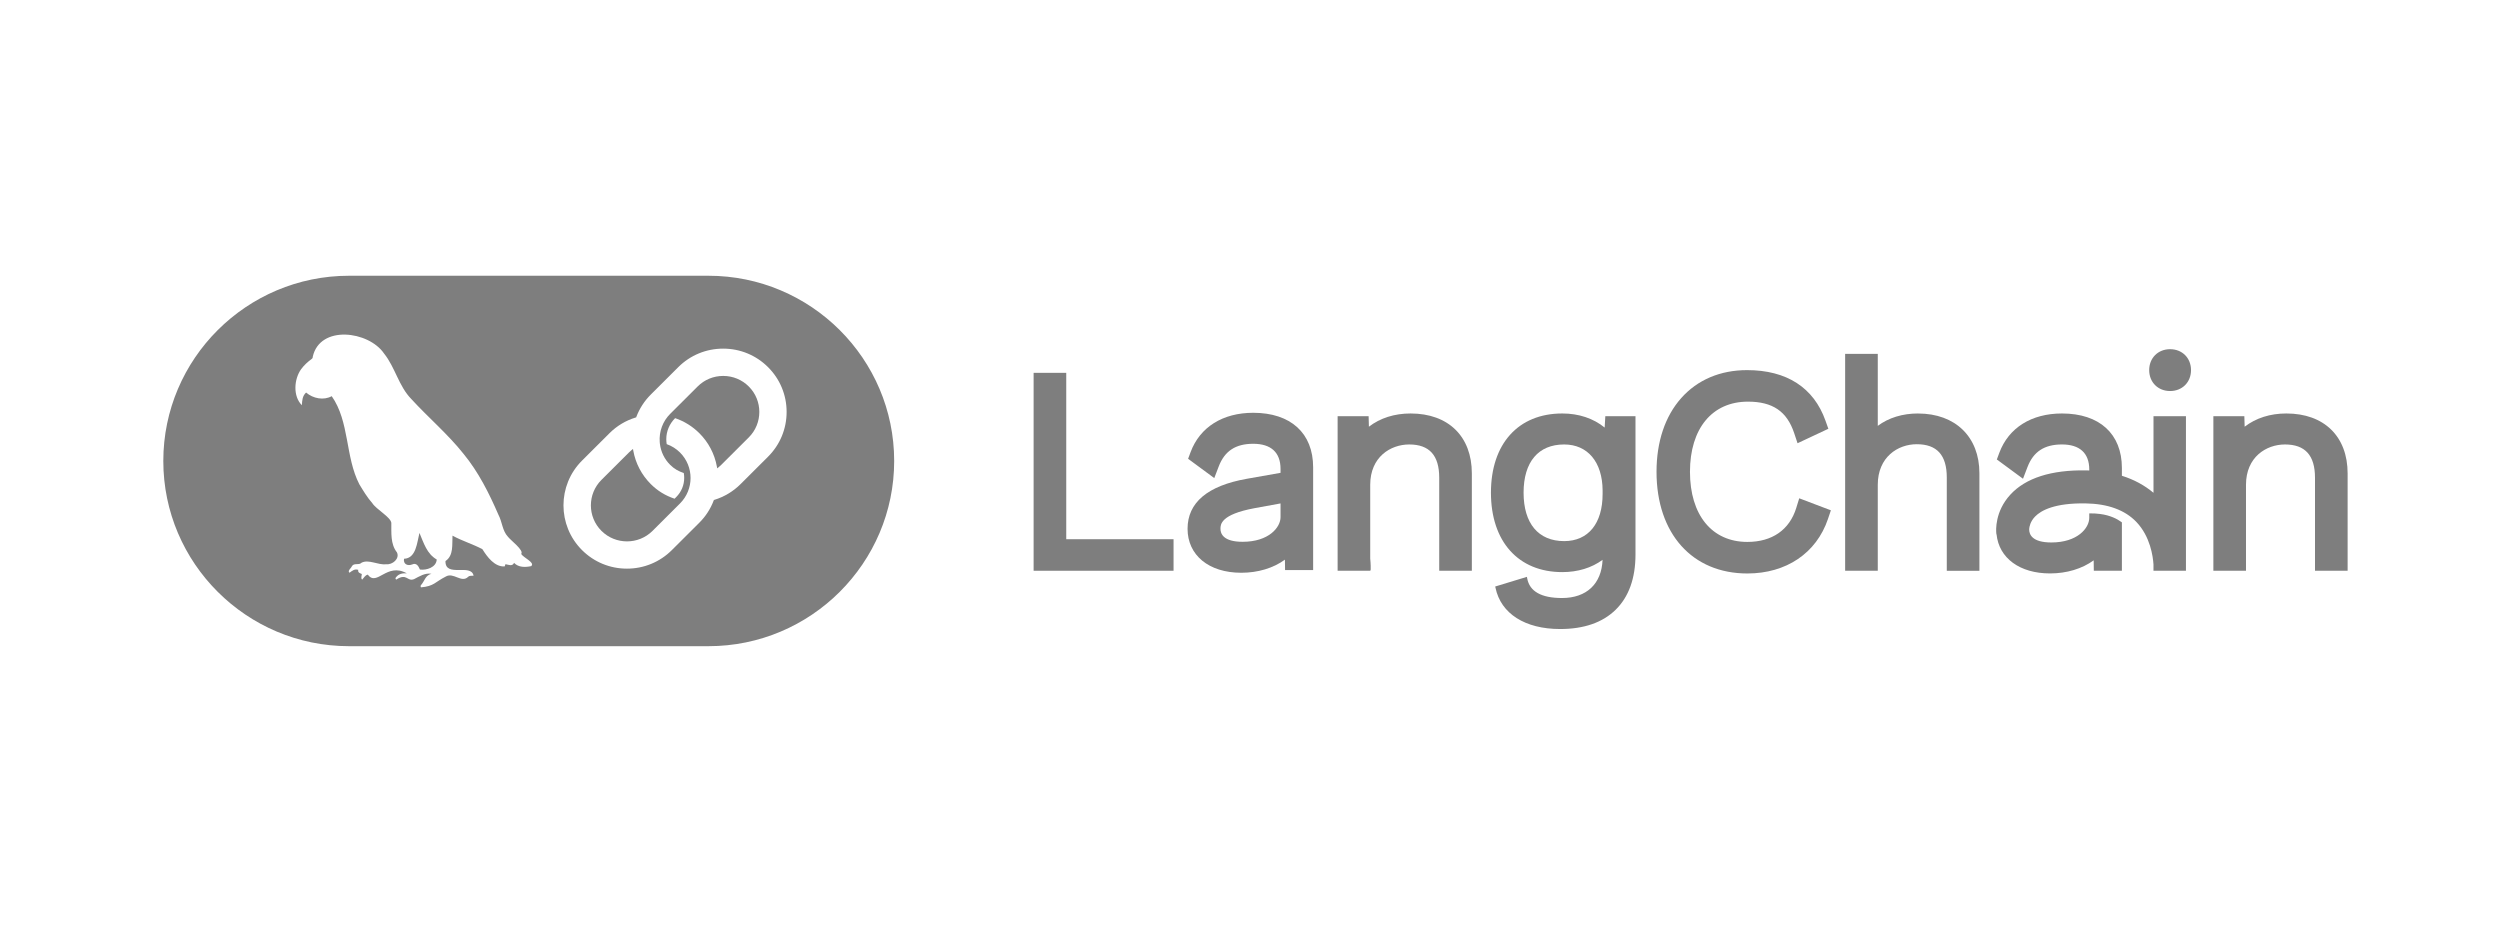 <svg width="164" height="61" viewBox="0 0 164 61" fill="none" xmlns="http://www.w3.org/2000/svg">
<g clip-path="url(#clip0_2080_14357)">
<path d="M47.44 24.661C46.806 24.661 46.211 24.907 45.765 25.353L43.963 27.15C43.477 27.634 43.227 28.308 43.278 28.998C43.282 29.035 43.285 29.073 43.289 29.112C43.354 29.642 43.586 30.119 43.963 30.494C44.222 30.752 44.509 30.916 44.856 31.031C44.874 31.135 44.884 31.241 44.884 31.346C44.884 31.823 44.699 32.27 44.362 32.605L44.252 32.716C43.65 32.511 43.148 32.21 42.694 31.758C42.093 31.158 41.694 30.4 41.544 29.568L41.524 29.452L41.432 29.526C41.37 29.576 41.312 29.63 41.257 29.684L39.455 31.481C38.531 32.402 38.531 33.903 39.455 34.824C39.917 35.285 40.523 35.515 41.131 35.515C41.739 35.515 42.345 35.285 42.807 34.824L44.608 33.027C45.532 32.106 45.532 30.607 44.608 29.684C44.362 29.439 44.069 29.254 43.736 29.135C43.718 29.027 43.708 28.919 43.708 28.813C43.708 28.296 43.913 27.805 44.288 27.43C44.891 27.636 45.426 27.969 45.878 28.419C46.479 29.018 46.876 29.776 47.028 30.61L47.049 30.726L47.14 30.651C47.202 30.602 47.261 30.548 47.317 30.492L49.119 28.695C50.042 27.774 50.044 26.274 49.119 25.353C48.672 24.907 48.077 24.661 47.442 24.661H47.44Z" fill="#7E7E7E"/>
<path d="M46.474 18.089H22.897C16.179 18.089 10.713 23.54 10.713 30.24C10.713 36.939 16.179 42.39 22.897 42.39H46.474C53.192 42.39 58.658 36.939 58.658 30.24C58.658 23.54 53.192 18.089 46.474 18.089ZM34.845 37.139C34.456 37.219 34.019 37.233 33.722 36.924C33.612 37.175 33.356 37.043 33.159 37.01C33.141 37.061 33.125 37.106 33.108 37.157C32.451 37.201 31.959 36.532 31.646 36.028C31.024 35.693 30.319 35.489 29.684 35.138C29.648 35.716 29.774 36.433 29.223 36.806C29.195 37.917 30.909 36.937 31.066 37.766C30.944 37.779 30.809 37.746 30.711 37.84C30.264 38.274 29.751 37.512 29.236 37.826C28.544 38.174 28.474 38.458 27.618 38.53C27.57 38.458 27.59 38.411 27.63 38.367C27.871 38.088 27.889 37.758 28.3 37.639C27.876 37.572 27.522 37.806 27.165 37.99C26.701 38.18 26.704 37.563 25.99 38.023C25.911 37.959 25.949 37.901 25.994 37.851C26.175 37.63 26.414 37.597 26.683 37.609C25.359 36.873 24.735 38.509 24.124 37.695C23.94 37.744 23.87 37.909 23.755 38.026C23.655 37.916 23.73 37.784 23.735 37.655C23.616 37.599 23.465 37.572 23.5 37.382C23.266 37.303 23.103 37.441 22.929 37.572C22.771 37.451 23.035 37.274 23.083 37.147C23.223 36.904 23.543 37.097 23.705 36.922C24.165 36.661 24.807 37.085 25.334 37.014C25.739 37.065 26.241 36.649 26.038 36.235C25.604 35.682 25.681 34.959 25.671 34.298C25.617 33.913 24.69 33.422 24.422 33.006C24.091 32.632 23.832 32.198 23.574 31.772C22.642 29.972 22.936 27.66 21.761 25.989C21.23 26.282 20.538 26.144 20.08 25.751C19.833 25.976 19.822 26.27 19.802 26.582C19.209 25.991 19.283 24.873 19.757 24.214C19.951 23.954 20.182 23.74 20.441 23.552C20.499 23.509 20.519 23.468 20.517 23.402C20.986 21.298 24.186 21.704 25.197 23.195C25.931 24.112 26.152 25.326 26.984 26.178C28.104 27.4 29.38 28.477 30.413 29.778C31.39 30.967 32.088 32.362 32.697 33.768C32.946 34.235 32.948 34.807 33.316 35.206C33.498 35.446 34.385 36.101 34.192 36.333C34.303 36.574 35.132 36.905 34.844 37.139H34.845ZM50.384 29.96L48.582 31.757C48.102 32.236 47.509 32.593 46.865 32.789L46.833 32.798L46.82 32.83C46.611 33.382 46.293 33.874 45.874 34.291L44.072 36.088C43.286 36.871 42.241 37.303 41.127 37.303C40.013 37.303 38.968 36.871 38.182 36.088C36.558 34.468 36.558 31.834 38.182 30.214L39.984 28.417C40.467 27.936 41.044 27.59 41.698 27.389L41.731 27.379L41.743 27.348C41.953 26.796 42.272 26.303 42.693 25.882L44.495 24.085C45.28 23.302 46.326 22.87 47.439 22.87C48.553 22.87 49.598 23.302 50.384 24.085C51.17 24.869 51.602 25.912 51.602 27.022C51.602 28.133 51.17 29.176 50.384 29.959V29.96Z" fill="#7E7E7E"/>
<path d="M27.515 34.964C27.357 35.579 27.306 36.625 26.504 36.655C26.439 37.01 26.75 37.144 27.035 37.029C27.317 36.901 27.451 37.131 27.546 37.361C27.981 37.424 28.624 37.216 28.649 36.703C27.999 36.33 27.798 35.62 27.517 34.962L27.515 34.964Z" fill="#7E7E7E"/>
<path d="M69.946 24.458H67.805V37.441H76.985V35.373H69.946V24.458Z" fill="#7E7E7E"/>
<path d="M87.745 37.441H89.885V37.418H89.913L89.917 37.323C89.918 37.295 89.926 37.035 89.886 36.635V31.803C89.886 29.985 91.212 29.157 92.444 29.157C93.768 29.157 94.413 29.871 94.413 31.341V37.441H96.553V31.056C96.553 28.631 95.013 27.124 92.533 27.124C91.479 27.124 90.539 27.423 89.8 27.992L89.781 27.302H87.748V37.441H87.745Z" fill="#7E7E7E"/>
<path d="M105.264 28.047C104.521 27.442 103.564 27.124 102.485 27.124C99.599 27.124 97.806 29.114 97.806 32.318C97.806 35.521 99.599 37.53 102.485 37.53C103.503 37.53 104.412 37.253 105.128 36.725C105.066 38.297 104.082 39.23 102.468 39.23C101.111 39.23 100.343 38.798 100.185 37.947L100.166 37.841L98.086 38.475L98.105 38.56C98.456 40.253 100.04 41.264 102.344 41.264C103.907 41.264 105.132 40.839 105.988 39.998C106.851 39.151 107.288 37.931 107.288 36.372V27.302H105.309L105.266 28.047H105.264ZM105.131 32.407C105.131 34.342 104.189 35.497 102.609 35.497C100.917 35.497 99.947 34.339 99.947 32.319C99.947 30.299 100.917 29.157 102.609 29.157C104.15 29.157 105.115 30.307 105.131 32.158V32.407Z" fill="#7E7E7E"/>
<path d="M117.834 33.324C117.39 34.759 116.251 35.55 114.627 35.55C112.305 35.55 110.862 33.787 110.862 30.949C110.862 28.111 112.318 26.348 114.663 26.348C116.286 26.348 117.221 26.984 117.697 28.409L117.919 29.076L119.94 28.127L119.75 27.593C118.98 25.425 117.203 24.28 114.61 24.28C112.848 24.28 111.352 24.916 110.284 26.119C109.228 27.31 108.668 28.98 108.668 30.95C108.668 35.002 111.007 37.62 114.627 37.62C117.178 37.62 119.155 36.285 119.913 34.049L120.106 33.477L118.03 32.688L117.833 33.325L117.834 33.324Z" fill="#7E7E7E"/>
<path d="M125.827 27.124C124.805 27.124 123.896 27.404 123.182 27.936V23.214H121.041V37.442H123.182V31.804C123.182 29.974 124.507 29.141 125.739 29.141C127.064 29.141 127.709 29.855 127.709 31.324V37.443H129.849V31.04C129.849 28.662 128.271 27.126 125.828 27.126L125.827 27.124Z" fill="#7E7E7E"/>
<path d="M142.359 22.907C141.564 22.907 140.987 23.485 140.987 24.28C140.987 25.075 141.564 25.652 142.359 25.652C143.154 25.652 143.731 25.075 143.731 24.28C143.731 23.485 143.154 22.907 142.359 22.907Z" fill="#7E7E7E"/>
<path d="M149.981 27.124C148.928 27.124 147.988 27.423 147.249 27.992L147.229 27.302H145.197V37.441H147.337V31.803C147.337 29.985 148.662 29.157 149.894 29.157C151.219 29.157 151.864 29.871 151.864 31.341V37.441H154.004V31.056C154.004 28.631 152.463 27.124 149.984 27.124H149.981Z" fill="#7E7E7E"/>
<path d="M143.399 27.302H141.269V32.328C140.678 31.832 139.982 31.456 139.196 31.211V30.7C139.196 28.46 137.726 27.124 135.264 27.124C133.263 27.124 131.767 28.063 131.157 29.7L130.993 30.142L132.709 31.406L133.003 30.639C133.391 29.628 134.11 29.156 135.264 29.156C136.418 29.156 137.056 29.712 137.056 30.806V30.863C136.987 30.86 136.918 30.858 136.849 30.857C134.557 30.82 132.886 31.356 131.88 32.447C130.851 33.564 130.942 34.818 130.955 34.956L130.965 35.053H130.974C131.134 36.615 132.499 37.617 134.481 37.617C135.573 37.617 136.582 37.313 137.345 36.758L137.354 37.44H139.196V34.268L139.156 34.239C138.896 34.049 138.442 33.803 137.758 33.716C137.544 33.689 137.339 33.675 137.15 33.679H137.055V33.971C137.055 34.642 136.284 35.586 134.569 35.586C133.303 35.586 133.115 35.054 133.115 34.736V34.703C133.124 34.561 133.184 34.212 133.499 33.888C133.898 33.475 134.797 32.992 136.813 33.023C138.273 33.046 139.393 33.454 140.143 34.237C141.063 35.197 141.236 36.512 141.268 37.026V37.441H143.398V27.302H143.399Z" fill="#7E7E7E"/>
<path d="M82.211 27.079C80.21 27.079 78.714 28.019 78.104 29.656L77.94 30.097L79.656 31.362L79.95 30.595C80.338 29.584 81.057 29.112 82.211 29.112C83.365 29.112 84.003 29.667 84.003 30.762V31.018L81.799 31.407C79.215 31.864 77.904 32.969 77.904 34.69C77.904 36.411 79.287 37.573 81.427 37.573C82.52 37.573 83.528 37.269 84.291 36.714L84.3 37.396H86.142V30.656C86.142 28.416 84.673 27.079 82.211 27.079ZM84.003 33.024V33.928C84.003 34.598 83.232 35.542 81.517 35.542C80.251 35.542 80.063 35.01 80.063 34.693C80.063 34.411 80.063 33.751 82.305 33.335L84.003 33.025V33.024Z" fill="#7E7E7E"/>
</g>
<defs>
<clipPath id="clip0_2080_14357">
<rect width="143.291" height="24.479" fill="white" transform="translate(10.713 18)"/>
</clipPath>
</defs>
</svg>
